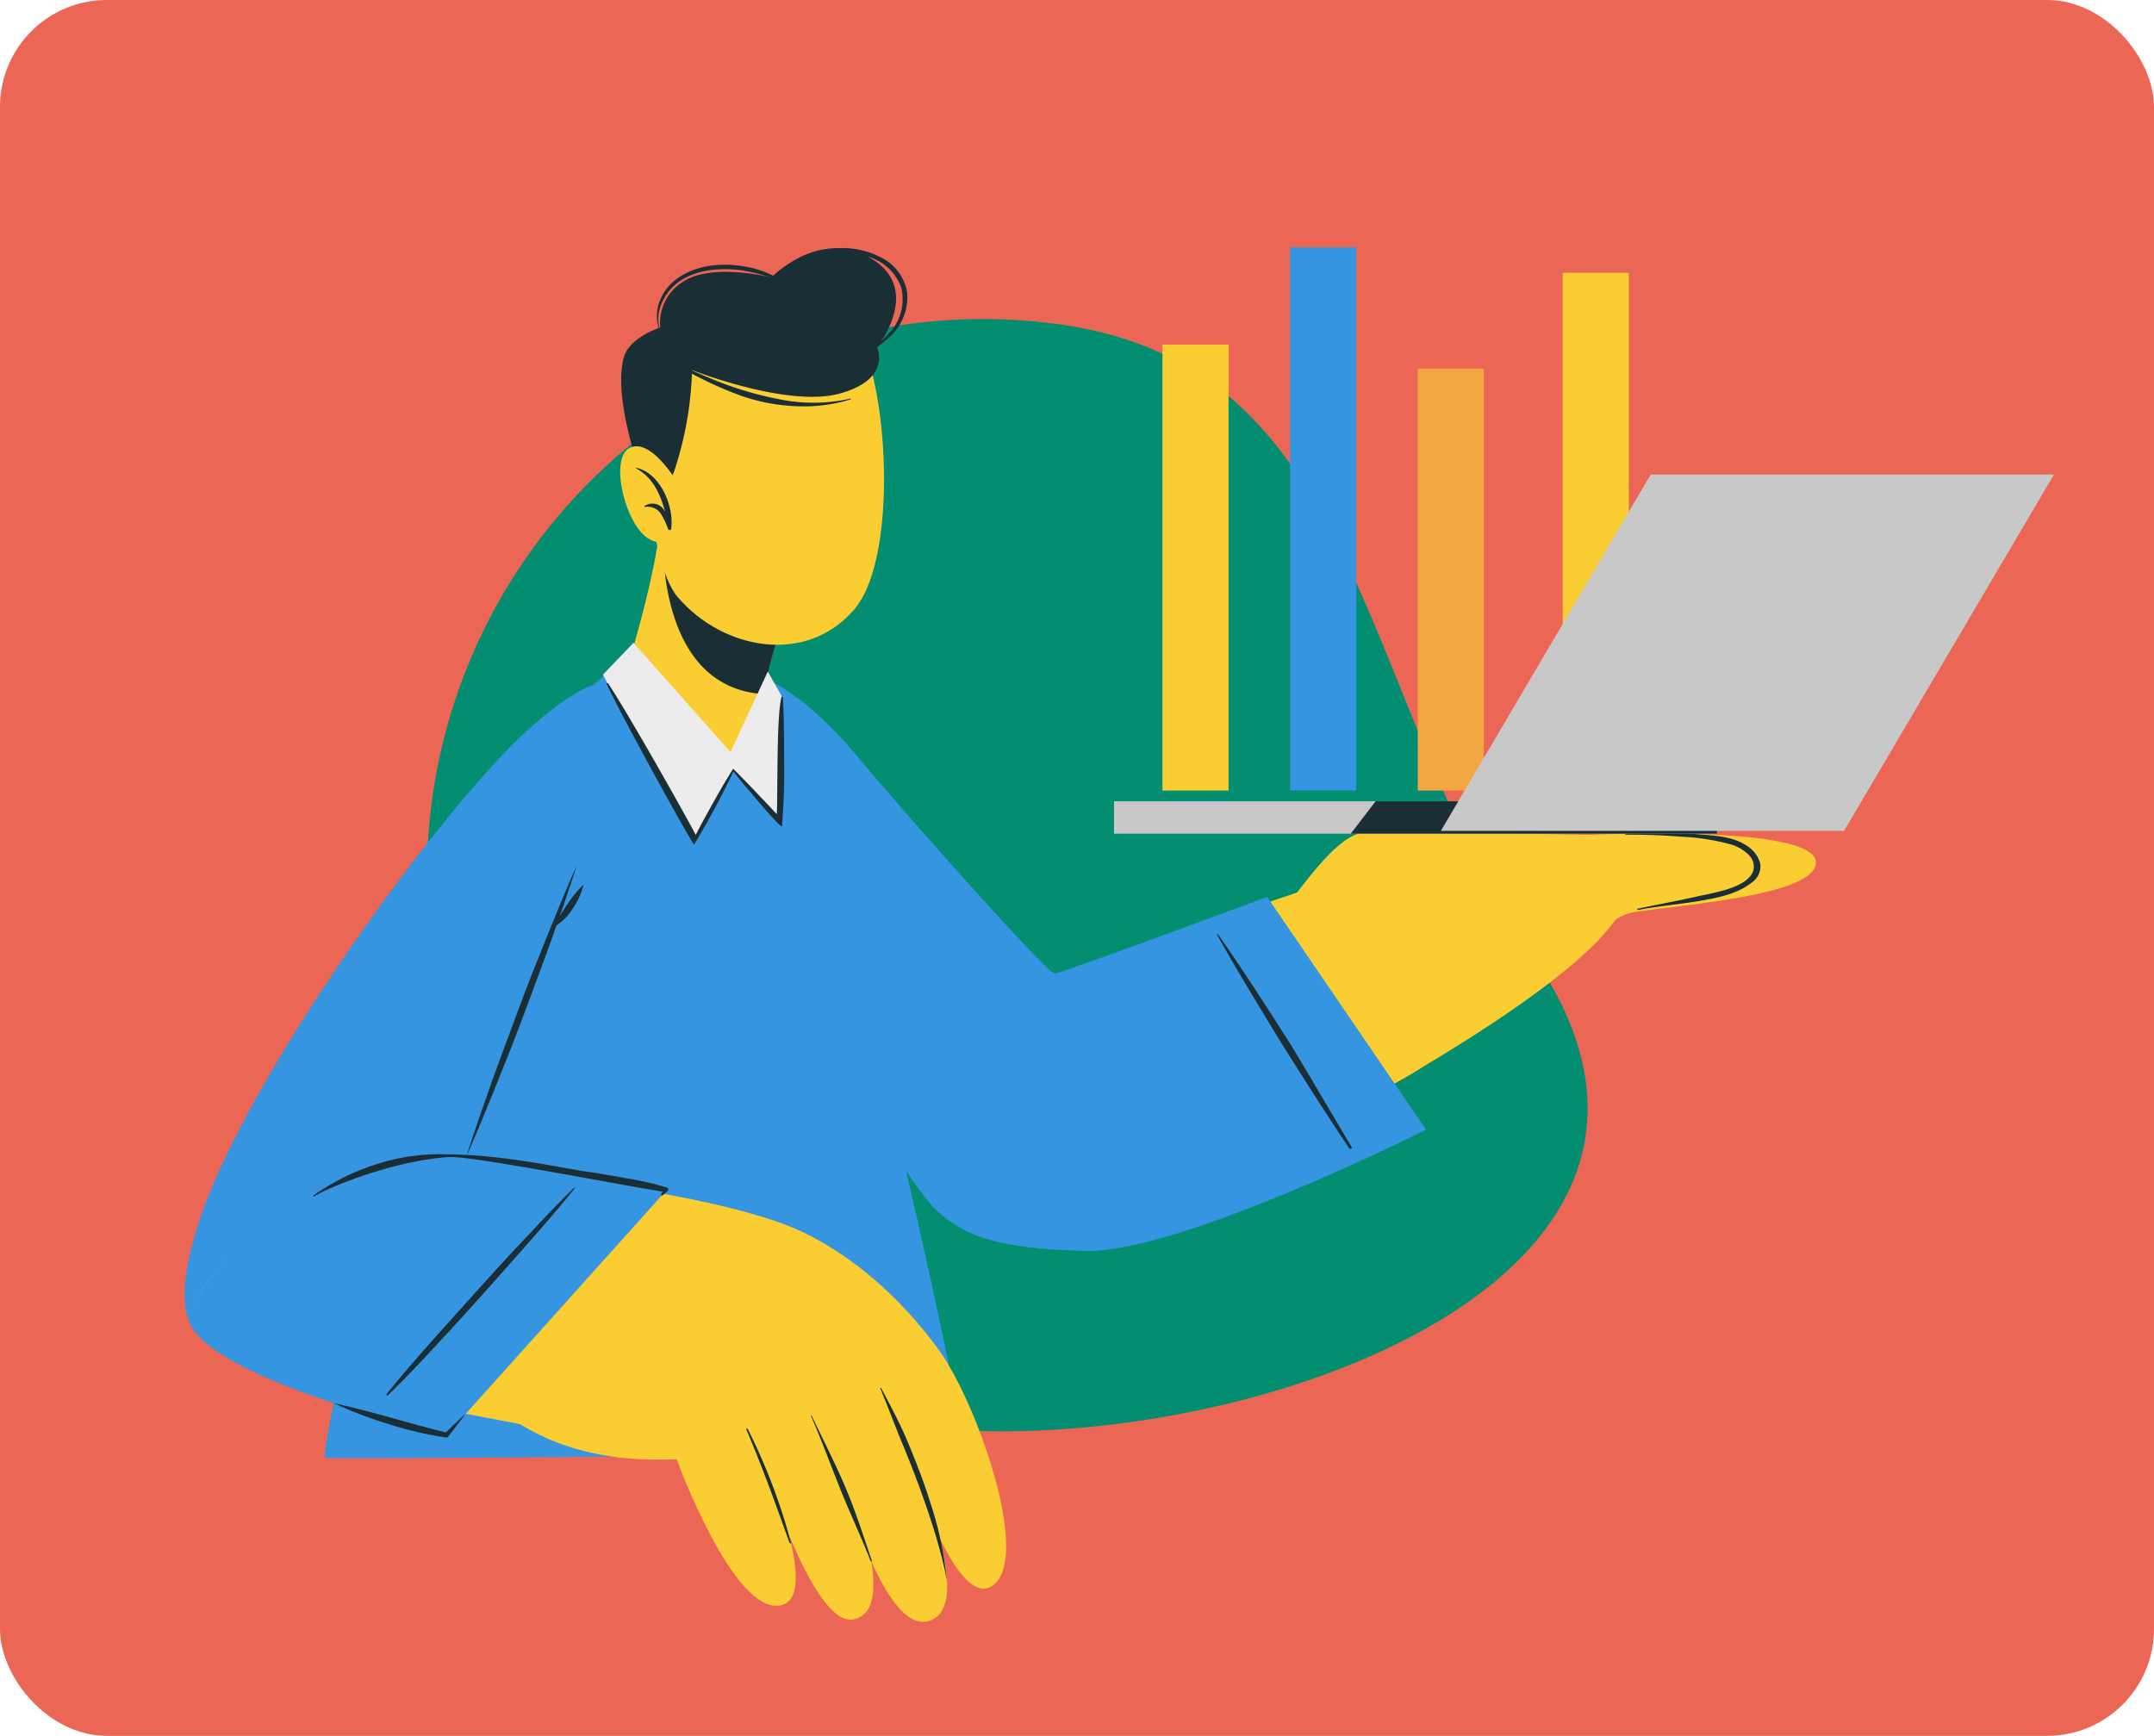 <svg xmlns="http://www.w3.org/2000/svg" xmlns:xlink="http://www.w3.org/1999/xlink" viewBox="0 0 313.45 252.62"><defs><style>.cls-1{fill:none;}.cls-2{fill:#eb6654;}.cls-3{clip-path:url(#clip-path);}.cls-4{fill:#038d71;}.cls-5{fill:#face33;}.cls-6{fill:#1a2e35;}.cls-7{fill:#3595e0;}.cls-8{fill:#c8c8c8;}.cls-9{fill:#ececec;}.cls-10{fill:#f2a742;}</style><clipPath id="clip-path"><rect class="cls-1" width="313.45" height="252.62" rx="15.55"/></clipPath></defs><g id="Capa_2" data-name="Capa 2"><g id="Arte"><rect class="cls-2" width="313.45" height="252.62" rx="15.55"/><g class="cls-3"><path class="cls-4" d="M63,115.52A80.85,80.85,0,0,1,154.81,47.3c44.18,6.5,42.86,55,68.23,91.78,33.74,48.9-47.6,74.73-91.79,68.23A80.87,80.87,0,0,1,63,115.52Z"/><path class="cls-5" d="M106.56,113.82c7.13,26.06,27.69,57.53,37.44,61.85,8.52,3.79,48-10.81,62.88-20.3,4.24-2.7-13.28-27.1-18.38-25.4-16.67,5.56-34.81,13.77-36.21,13.29-2.84-1-20.54-22.67-33.42-37.26C104.43,89.65,103.72,103.43,106.56,113.82Z"/><path class="cls-5" d="M235.07,133.33c3.35-1.41,29.19-2.23,29.18-7.83s-32.88-4-32.88-4Z"/><path class="cls-5" d="M185.52,134c4.52-5.61,8.48-11.66,12.41-12.77,2.72-.76,32,.5,36.54.22s20.87.14,21.25,4.15c.53,5.66-18.77,5.61-20.83,8.51-7.11,10-34.14,24.77-34.14,24.77Z"/><path class="cls-6" d="M256.15,125.66a4.42,4.42,0,0,0-1.87-2.52c-2-1.4-4.63-1.52-7-1.71a64,64,0,0,0-10.72-.09c-.08,0-.07.13,0,.13,2.68,0,5.35.07,8,.29a32.68,32.68,0,0,1,7.24,1.11,5.89,5.89,0,0,1,2.79,1.67,2.3,2.3,0,0,1,.55,2.16c-.78,2.47-5.65,3.2-7.89,3.7-2.94.66-6,1.23-8.93,1.84-.13,0-.07.22.06.19,3.06-.6,6.29-.84,9.37-1.39,2.49-.45,5.16-1,7.17-2.61A2.85,2.85,0,0,0,256.15,125.66Z"/><path class="cls-7" d="M184.4,130.53l23.13,33.88s-35.88,18-49.57,17.64c-13.05-.31-17.79-2.23-21.91-6.13-2.54-2.4-17.07-22.92-28.92-57-9.94-28.6,4.77-24.38,17.88-8.55,6.54,7.89,27.44,31.41,28.49,31.32S184.4,130.53,184.4,130.53Z"/><path class="cls-6" d="M177.27,136c3.48,5,6.8,10.13,10.08,15.27,1.61,2.52,7.61,12.79,9.36,15.7.07.12-.25.3-.32.19-1.82-2.57-8.35-12.82-9.92-15.37-3.19-5.19-6.35-10.4-9.34-15.71A.08.08,0,0,1,177.27,136Z"/><rect class="cls-8" x="162.11" y="116.61" width="87.75" height="4.72"/><polygon class="cls-6" points="249.86 116.61 249.86 121.33 196.56 121.33 200.18 116.61 249.86 116.61"/><path class="cls-7" d="M47.36,212.17c.21.23,91.87-.42,92.7-1.37,1.15-1.34-20.56-100.43-30.09-112.6-2-2.6-8.69-3.27-14.33-2.51a25.91,25.91,0,0,0-4.33.94l-.15,0A10.64,10.64,0,0,0,88,98.26C72.41,111,59.65,154.9,56.7,168.09,51.81,189.82,46.6,211.31,47.36,212.17Z"/><path class="cls-5" d="M76.56,107.36c-23.85,24.18-53.86,75-48.26,85.36,6.23,11.48,39.44-22.41,39.32-24.39-.1-1.5,11.59-32.4,20.45-54.87S82.46,101.38,76.56,107.36Z"/><path class="cls-7" d="M67.84,168.36c1-3.3,16.91-44,21.46-56.92s.33-16.87-12.65-5.07-41.43,51.22-47.93,72.14c-6.25,20.15,4.12,20.15,17.82,10.86C57.75,181.77,67.84,168.36,67.84,168.36Z"/><path class="cls-6" d="M67.84,168.36c1.15-3.61,2.4-7.18,3.66-10.74s2.62-7.1,3.92-10.65,2.71-7.05,4.13-10.56l2.14-5.25c.75-1.74,1.46-3.49,2.24-5.22-.56,1.81-1.19,3.59-1.78,5.39l-1.88,5.35c-1.27,3.56-2.61,7.1-3.92,10.65s-2.71,7.06-4.13,10.56S69.37,164.9,67.84,168.36Z"/><path class="cls-6" d="M84.9,128.73a10.2,10.2,0,0,1-1.6,3.57A8.15,8.15,0,0,1,80.46,135c.64-1.17,1.31-2.21,2-3.26A20.52,20.52,0,0,1,84.9,128.73Z"/><path class="cls-5" d="M28.3,192.72c5.37,7.67,20,9.14,56.44,16.28,5,1,21.59-32.74,16.26-34.07-6.72-1.68-33.15-6.73-35.13-6.86C49.18,167,24.65,187.51,28.3,192.72Z"/><path class="cls-5" d="M93.71,173.27s15.44,2.33,23.17,6.07c10.36,5,17.24,13.59,19.91,17.36,5.56,7.88,13.58,30.76,7.39,34.22-5.6,3.13-12.61-20.68-12.61-20.68s11.15,23.1,3.71,25.63-14-25.57-14-25.57,10.92,24,2.84,25.38c-6.11,1-13.49-24.06-13.49-24.06s9.25,20.68,3,22c-6.89,1.5-15.16-21.26-15.16-21.26-16.43.78-24.57-5.57-29.82-10.78C67.4,200.35,93.71,173.27,93.71,173.27Z"/><path class="cls-6" d="M128.22,202c1.41,2.67,2.85,5.35,4,8.14s2.24,5.6,3.14,8.48a51.42,51.42,0,0,1,2.44,11.53c-1.17-6.92-5.19-16.94-6.35-19.72s-2.19-5.61-3.36-8.39A.06.06,0,0,1,128.22,202Z"/><path class="cls-6" d="M118.1,206c1.65,3.48,3.42,6.88,4.92,10.43s2.59,7,3.83,10.66c.1.28-.08.24-.19,0-1.39-3.58-2.94-6.78-4.37-10.34s-2.72-7.18-4.27-10.68C118,206,118.08,206,118.1,206Z"/><path class="cls-6" d="M108.8,207.94a86.12,86.12,0,0,1,6.29,16.52c.08.28-.15.2-.25-.08-2-5.53-3.51-9.89-6.23-16.35C108.57,207.93,108.74,207.83,108.8,207.94Z"/><path class="cls-7" d="M96.93,173.27,65,208.84s-32.3-7.42-37.06-15.7c-3.13-5.45,21.19-27.54,39.54-25Z"/><path class="cls-6" d="M45.57,174c3-2.14,11.3-7.14,21.93-5.81.09,0,.09.16,0,.16-8-.23-18.83,4-21.86,5.78C45.56,174.14,45.5,174,45.57,174Z"/><path class="cls-6" d="M56.25,202.88c3.31-4.1,6.83-8,10.36-11.92s7-7.83,10.68-11.66c2-2.16,4.09-4.33,6.21-6.42.06,0,.16,0,.11.09-3.29,4.09-6.8,8-10.3,11.95s-7,7.84-10.63,11.71c-2,2.18-4.09,4.33-6.22,6.42C56.36,203.15,56.16,203,56.25,202.88Z"/><path class="cls-6" d="M97,172.81a43.64,43.64,0,0,0-6-1.36q-3-.57-6.06-1c-4-.65-12.49-2.47-19.92-2.45-.09,0,.34.4.42.39,3.54-.19,28.91,4.86,31,5a2.78,2.78,0,0,0-.22.42.12.12,0,0,0,.17.16c.26-.17.44-.39.69-.59A.3.3,0,0,0,97,172.81Z"/><path class="cls-6" d="M48.56,204.2c2.8.61,5.54,1.34,8.28,2.1s5.46,1.54,8.21,2.2l-.31.11c1-1,2-1.93,3-2.86-.81,1.13-1.66,2.23-2.52,3.31l-.11.14-.2,0a52.86,52.86,0,0,1-8.36-1.95A63.9,63.9,0,0,1,48.56,204.2Z"/><path class="cls-5" d="M106.09,110.76c-4.38.5-12.65-5.58-15-12-.15-.44,1.15-4.63,2.49-9.79.8-3.14,1.62-6.65,2.14-9.91.1-.67,19.65,8.2,19.65,8.2a52.73,52.73,0,0,0-4,12.2,8,8,0,0,0-.07,1.36,1.75,1.75,0,0,1,0,.23C111.39,103.62,110.77,110.22,106.09,110.76Z"/><path class="cls-6" d="M111.39,100.79c0,.07,0,.15,0,.22a12.5,12.5,0,0,1-2.1-.22c-12-2.17-12.78-17.73-12.79-21.64,3.55,1.1,18.93,8.08,18.93,8.08a52.89,52.89,0,0,0-4,12.21A6.92,6.92,0,0,0,111.39,100.79Z"/><path class="cls-5" d="M96,53.06c-3.14,7-1.94,28.51,2.64,33.86,6.65,7.74,18.86,9.93,25.77,1.64,6.7-8,4.65-36.05-.6-41C116.06,40.17,100.61,42.72,96,53.06Z"/><path class="cls-6" d="M94.19,71.65S89,58.75,90.76,52.07c.8-3,5.32-4.41,5.32-4.41A7,7,0,0,1,99.41,41c4.18-2.82,12.85-.62,12.85-.62s7-7.31,14.56-2.73.79,12.86.79,12.86,2.28,4.68-5.48,6.78c-7.56,2.05-21.42-3.43-21.42-3.43a50.74,50.74,0,0,1-2.65,14.85A4.62,4.62,0,0,1,94.19,71.65Z"/><path class="cls-6" d="M113.63,40.75a14.29,14.29,0,0,0-5.5-2,15.37,15.37,0,0,0-5.24,0c-3.07.57-6,2.28-7,5.39a6,6,0,0,0,.4,4.64c0,.06.12,0,.09-.06-1.49-2.61.07-6,2.31-7.65,2.54-1.84,6-2.12,9-1.76a24.67,24.67,0,0,1,5.84,1.6A.09.09,0,0,0,113.63,40.75Z"/><path class="cls-6" d="M132,42.52a7,7,0,0,0-4.06-5.18,12,12,0,0,0-7.68-1,15,15,0,0,0-7,3.61s0,.12.07.08a13.17,13.17,0,0,1,13.21-2.6,7.19,7.19,0,0,1,4.59,4.36,7.17,7.17,0,0,1-1.16,6,13.53,13.53,0,0,1-6,4.35,0,0,0,1,0,0,.08,13.76,13.76,0,0,0,5.88-3.56A7.85,7.85,0,0,0,132,42.52Z"/><path class="cls-6" d="M123.81,58a24.73,24.73,0,0,1-10.42.1A50.12,50.12,0,0,1,103,54.9c-2-.82-3.88-1.72-5.79-2.65-.06,0-.1.06,0,.1a55.05,55.05,0,0,0,10.37,5.15A27.66,27.66,0,0,0,118,59.12a23.42,23.42,0,0,0,5.8-1S123.86,58,123.81,58Z"/><path class="cls-5" d="M99.11,71.11s-4-7.32-7.32-6-.73,11.63,2.76,13.37a3.72,3.72,0,0,0,5.16-1.46Z"/><path class="cls-6" d="M92.59,68.08a.05.05,0,0,0,0,.1c2.44,1.3,3.53,3.8,4.21,6.35a2,2,0,0,0-3-.88c-.07,0,0,.15,0,.14a2.3,2.3,0,0,1,2.42,1.06,10.44,10.44,0,0,1,1,2.15c.1.24.52.16.46-.11,0,0,0,0,0-.06C98.09,73.59,96,68.78,92.59,68.08Z"/><path class="cls-9" d="M111.73,97.73l-5.43,11.73L92.19,93.54l-4.46,4.65S101.05,123,101.2,121.93l5.47-10.07,6.75,7.55.35-18.06Z"/><path class="cls-6" d="M114.1,110.49c0-3,0-6-.18-9,0-.11-.17-.16-.21,0-.74,2.84-.51,14.25-.67,17l0,0c-.28-.33-6.28-6.66-6.34-6.57-1.16,1.58-5.17,8.92-5.45,9.59-2.11-4-10.22-18.3-12.76-22.06a.1.1,0,0,0-.18.1C90.1,103.63,100.82,123,101,122.91a116.52,116.52,0,0,0,5.73-10.65c1,1.36,7,8.47,7.06,8A94.27,94.27,0,0,0,114.1,110.49Z"/><rect class="cls-5" x="169.16" y="50.15" width="9.62" height="64.9"/><rect class="cls-7" x="187.73" y="36.01" width="9.62" height="79.03"/><polyline class="cls-10" points="215.93 115.05 206.31 115.05 206.31 53.64 215.93 53.64"/><rect class="cls-5" x="227.4" y="39.69" width="9.62" height="75.35"/><polygon class="cls-8" points="209.67 120.92 268.35 120.92 298.89 69.06 240.21 69.06 209.67 120.92"/></g></g></g></svg>